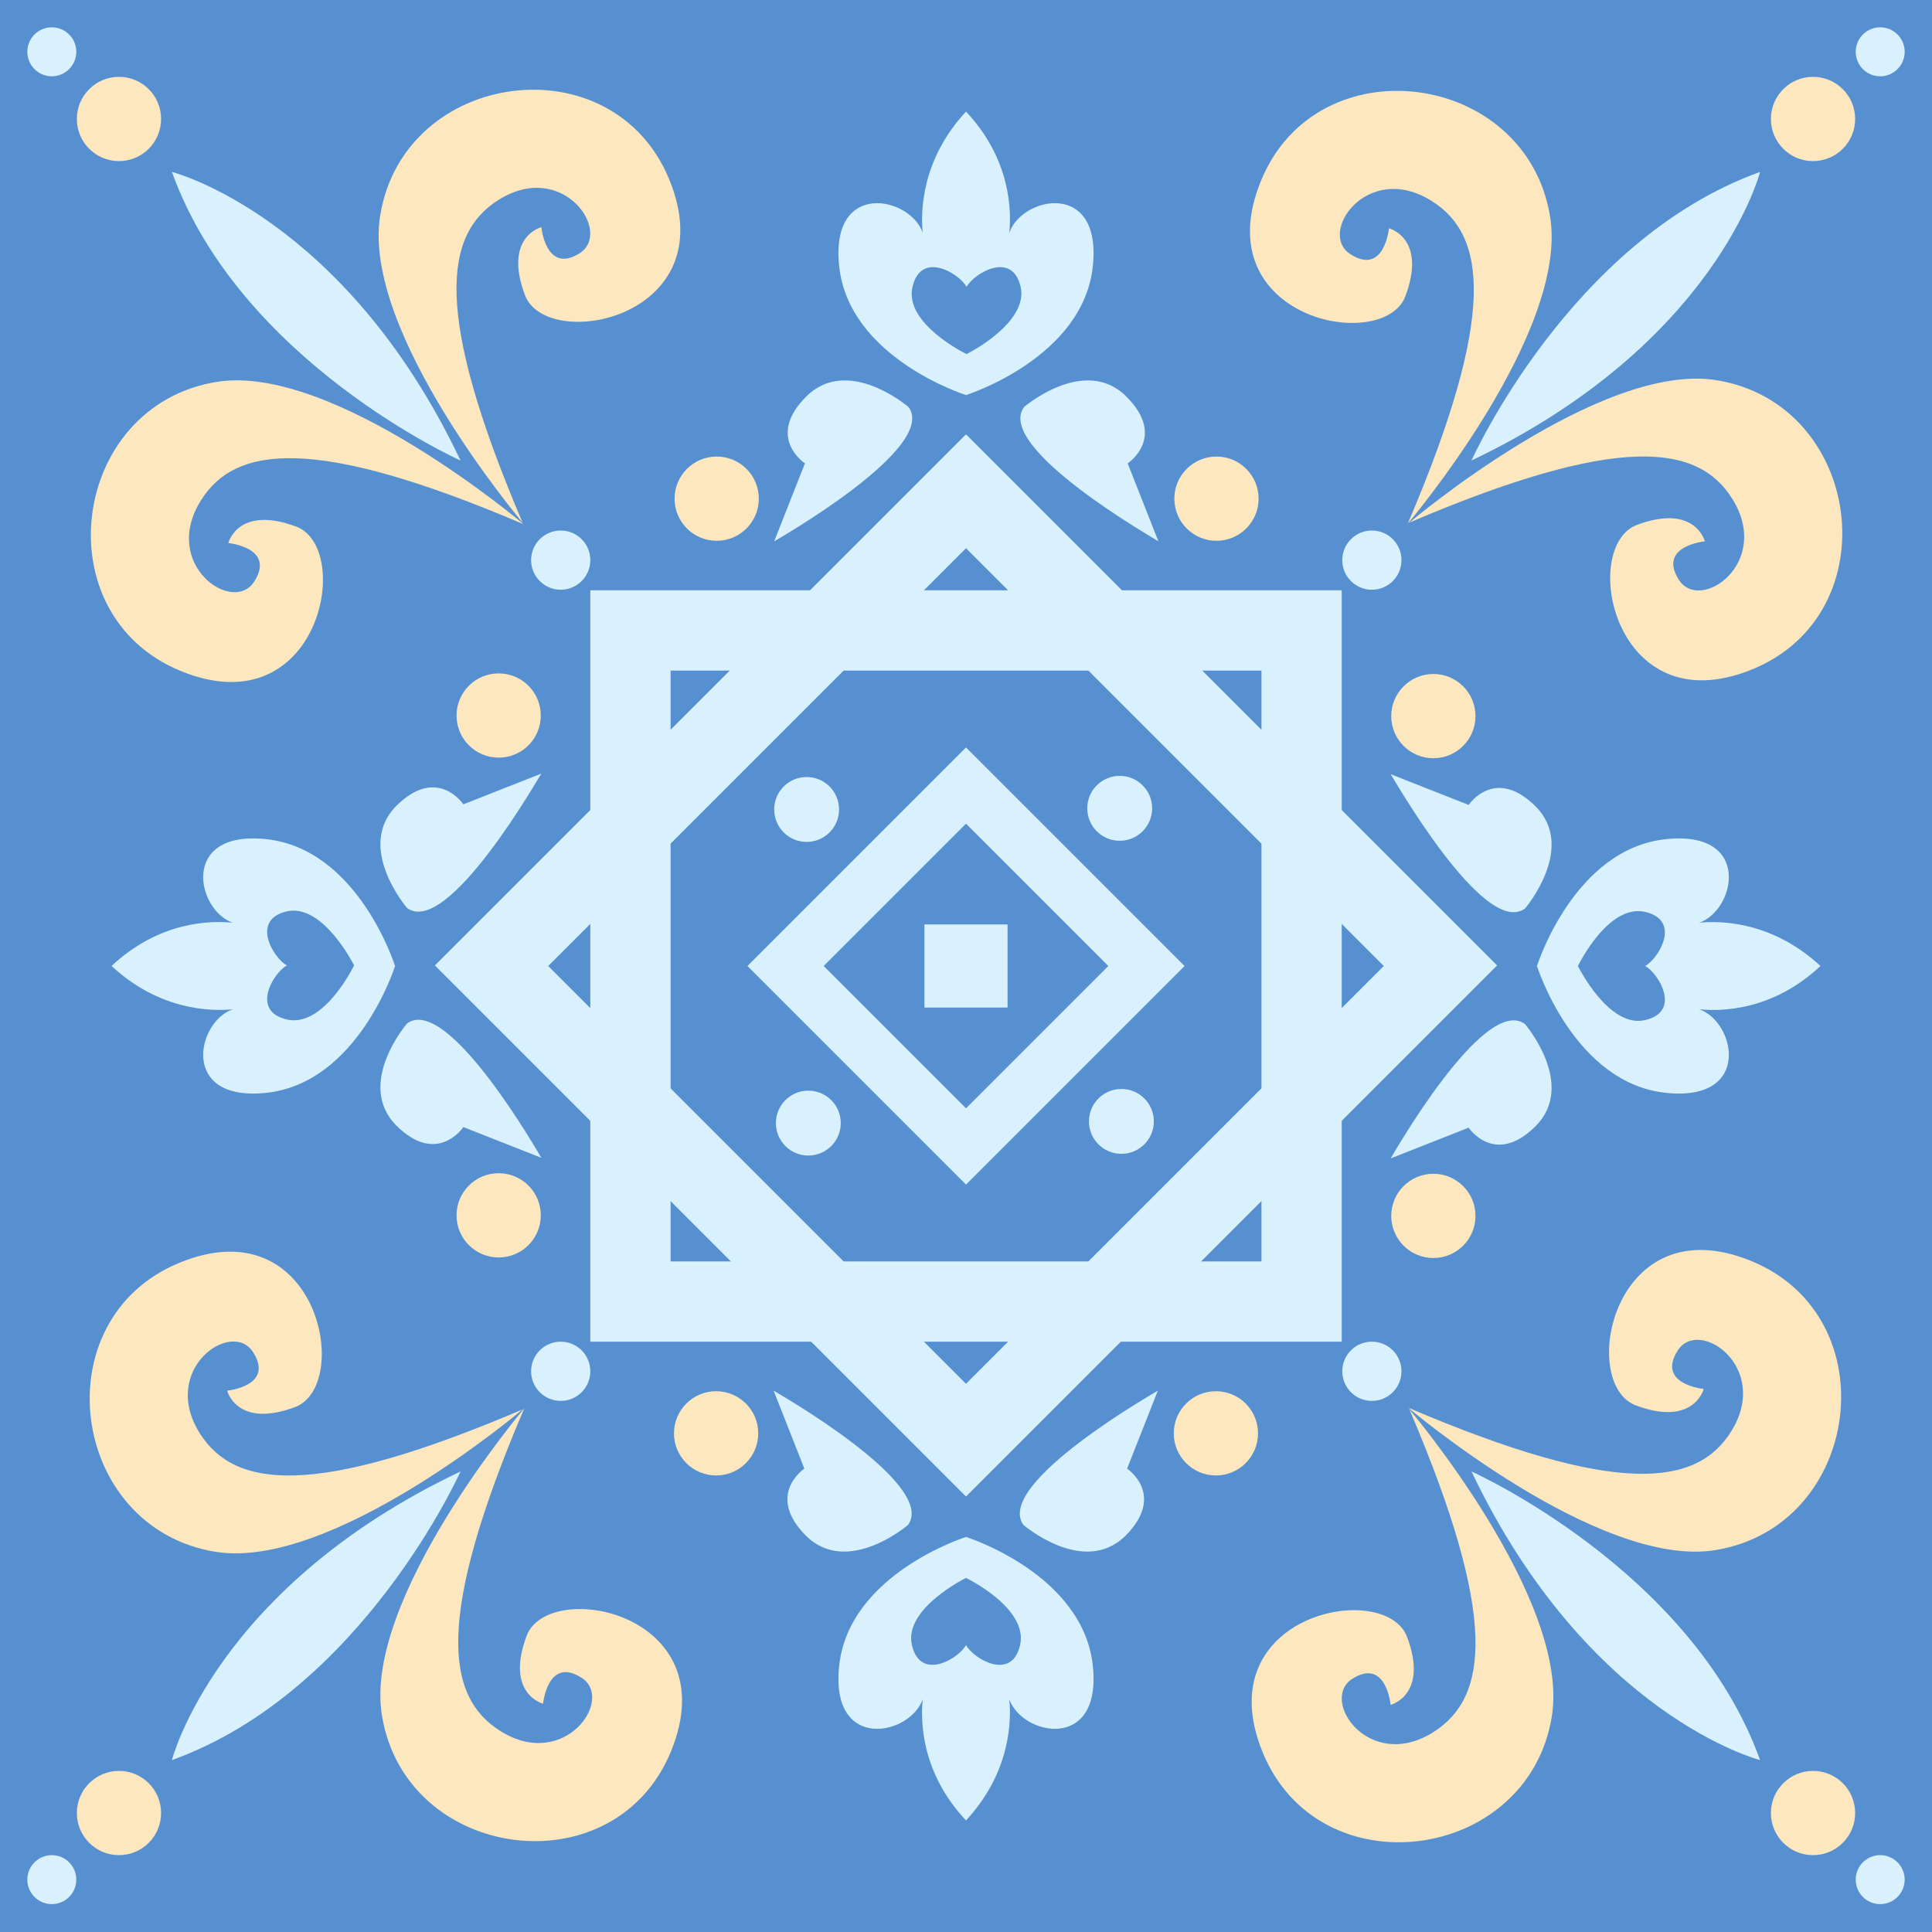 <?xml version="1.0" encoding="UTF-8" standalone="no"?>
<svg
   xmlns:dc="http://purl.org/dc/elements/1.1/"
   xmlns:cc="http://creativecommons.org/ns#"
   xmlns:rdf="http://www.w3.org/1999/02/22-rdf-syntax-ns#"
   xmlns:svg="http://www.w3.org/2000/svg"
   xmlns="http://www.w3.org/2000/svg"
   xmlns:sodipodi="http://sodipodi.sourceforge.net/DTD/sodipodi-0.dtd"
   xmlns:inkscape="http://www.inkscape.org/namespaces/inkscape"
   width="89.8mm"
   height="89.8mm"
   viewBox="0 0 89.8 89.8"
   version="1.1"
   id="svg10037"
   inkscape:version="1.0.1 (3bc2e813f5, 2020-09-07)"
   sodipodi:docname="portuguese_12.svg">
  <defs
     id="defs10031" />
  <sodipodi:namedview
     id="base"
     pagecolor="#ffffff"
     bordercolor="#666666"
     borderopacity="1.0"
     inkscape:pageopacity="0.0"
     inkscape:pageshadow="2"
     inkscape:zoom="4.0542133"
     inkscape:cx="164.15022"
     inkscape:cy="169.7"
     inkscape:document-units="mm"
     inkscape:current-layer="layer1"
     inkscape:document-rotation="0"
     showgrid="false"
     fit-margin-top="0"
     fit-margin-left="0"
     fit-margin-right="0"
     fit-margin-bottom="0"
     inkscape:window-width="2560"
     inkscape:window-height="1566"
     inkscape:window-x="0"
     inkscape:window-y="0"
     inkscape:window-maximized="1" />
  <g
     inkscape:label="Layer 1"
     inkscape:groupmode="layer"
     id="layer1"
     transform="translate(112.936,106.888)">
    <rect
       x="-112.936"
       y="-106.888"
       fill="#f1f2f2"
       width="89.8"
       height="89.8"
       id="rect4826"
       style="stroke-width:0.265;fill:#5690d1" />
    <g
       id="g11084"
       style="fill:#d9f1fc">
      <path
         fill="#3069b3"
         d="m -68.036,-86.7 -24.686,24.686 24.686,24.686 24.686,-24.686 z m -19.42,24.712 19.42,-19.42 19.42,19.42 -19.42,19.42 z"
         id="path4828"
         style="stroke-width:0.265;fill:#d9f1fc" />
      <path
         fill="#3069b3"
         d="M -50.573,-79.451 H -85.498 V -44.526 h 34.925 z m -31.194,3.731 h 27.464 v 27.464 h -27.464 z"
         id="path4830"
         style="stroke-width:0.265;fill:#d9f1fc" />
    </g>
    <path
       fill="#3069b3"
       d="m -68.036,-72.148 -10.16,10.16 10.16,10.16 10.16,-10.16 z m -6.615,10.16 6.615,-6.615 6.615,6.615 -6.615,6.615 z"
       id="path4832"
       style="stroke-width:0.265;fill:#d9f1fc" />
    <rect
       x="-69.967"
       y="-63.92"
       fill="#3069b3"
       width="3.863"
       height="3.863"
       id="rect4834"
       style="stroke-width:0.265;fill:#d9f1fc" />
    <g
       id="g11080"
       style="fill:#d9f1fc">
      <circle
         fill="#3069b3"
         cx="-75.444"
         cy="-69.264"
         r="1.508"
         id="circle4838"
         style="stroke-width:0.265;fill:#d9f1fc" />
      <circle
         fill="#3069b3"
         cx="-60.892"
         cy="-69.317"
         r="1.508"
         id="circle4840"
         style="stroke-width:0.265;fill:#d9f1fc" />
      <circle
         fill="#3069b3"
         cx="-60.813"
         cy="-54.765"
         r="1.508"
         id="circle4842"
         style="stroke-width:0.265;fill:#d9f1fc" />
      <circle
         fill="#3069b3"
         cx="-75.365"
         cy="-54.686"
         r="1.508"
         id="circle4844"
         style="stroke-width:0.265;fill:#d9f1fc" />
    </g>
    <g
       id="g11120"
       style="fill:#d9f1fc">
      <path
         fill="#3069b3"
         d="m -70.708,-87.97 c 0,0 -2.805,-2.408 -4.736,-0.503 -1.931,1.905 -0.079,3.122 -0.079,3.122 l -1.429,3.625 c 0.026,-0.026 7.646,-4.339 6.244,-6.244 z"
         id="path4848"
         style="stroke-width:0.265;fill:#d9f1fc" />
      <path
         fill="#3069b3"
         d="m -65.337,-87.97 c 0,0 2.805,-2.408 4.736,-0.503 1.931,1.905 0.079,3.122 0.079,3.122 l 1.429,3.625 c 0,-0.026 -7.646,-4.339 -6.244,-6.244 z"
         id="path4850"
         style="stroke-width:0.265;fill:#d9f1fc" />
      <path
         fill="#3069b3"
         d="m -42.054,-64.66 c 0,0 2.408,-2.805 0.503,-4.736 -1.905,-1.905 -3.122,-0.079 -3.122,-0.079 l -3.625,-1.429 c 0.026,0 4.339,7.646 6.244,6.244 z"
         id="path4864"
         style="stroke-width:0.265;fill:#d9f1fc" />
      <path
         fill="#3069b3"
         d="m -42.054,-59.289 c 0,0 2.408,2.805 0.503,4.736 -1.905,1.905 -3.122,0.079 -3.122,0.079 l -3.625,1.429 c 0.026,-0.026 4.339,-7.646 6.244,-6.244 z"
         id="path4866"
         style="stroke-width:0.265;fill:#d9f1fc" />
      <path
         fill="#3069b3"
         d="m -65.363,-36.006 c 0,0 2.805,2.408 4.736,0.503 1.905,-1.905 0.079,-3.122 0.079,-3.122 l 1.429,-3.625 c -0.026,0.026 -7.646,4.339 -6.244,6.244 z"
         id="path4880"
         style="stroke-width:0.265;fill:#d9f1fc" />
      <path
         fill="#3069b3"
         d="m -70.734,-36.006 c 0,0 -2.805,2.408 -4.736,0.503 -1.905,-1.905 -0.079,-3.122 -0.079,-3.122 l -1.429,-3.625 c 0.026,0.026 7.646,4.339 6.244,6.244 z"
         id="path4882"
         style="stroke-width:0.265;fill:#d9f1fc" />
      <path
         fill="#3069b3"
         d="m -94.018,-59.316 c 0,0 -2.408,2.805 -0.503,4.736 1.905,1.905 3.122,0.079 3.122,0.079 l 3.625,1.429 c -0.026,-0.026 -4.339,-7.646 -6.244,-6.244 z"
         id="path4896"
         style="stroke-width:0.265;fill:#d9f1fc" />
      <path
         fill="#3069b3"
         d="m -94.018,-64.687 c 0,0 -2.408,-2.805 -0.503,-4.736 1.905,-1.905 3.122,-0.079 3.122,-0.079 l 3.625,-1.429 c -0.026,0 -4.339,7.646 -6.244,6.244 z"
         id="path4898"
         style="stroke-width:0.265;fill:#d9f1fc" />
    </g>
    <g
       id="g11126"
       style="fill:#d9f1fc">
      <path
         fill="#3069b3"
         d="m -66.025,-96.066 c 0.106,-1.005 0.079,-3.413 -2.011,-5.636 -2.064,2.223 -2.117,4.63 -2.011,5.636 -0.582,-1.693 -4.286,-2.461 -3.889,1.508 0.423,4.313 5.9,6.032 5.9,6.032 0,0 5.477,-1.72 5.9,-6.032 0.397,-3.969 -3.307,-3.201 -3.889,-1.508 z m -1.984,5.636 c 0,0 -2.91,-1.402 -2.514,-3.122 0.397,-1.72 2.196,-0.609 2.514,0 0.318,-0.609 2.117,-1.72 2.514,0 0.37,1.693 -2.514,3.122 -2.514,3.122 z"
         id="path4854"
         style="stroke-width:0.265;fill:#d9f1fc" />
      <path
         fill="#3069b3"
         d="m -33.957,-59.977 c 1.005,0.106 3.413,0.079 5.636,-2.011 -2.223,-2.064 -4.63,-2.117 -5.636,-2.011 1.693,-0.582 2.461,-4.286 -1.508,-3.889 -4.313,0.423 -6.032,5.9 -6.032,5.9 0,0 1.72,5.477 6.032,5.9 3.969,0.397 3.201,-3.307 1.508,-3.889 z m -5.636,-2.011 c 0,0 1.402,-2.91 3.122,-2.514 1.72,0.397 0.609,2.196 0,2.514 0.609,0.318 1.72,2.117 0,2.514 -1.693,0.397 -3.122,-2.514 -3.122,-2.514 z"
         id="path4870"
         style="stroke-width:0.265;fill:#d9f1fc" />
      <path
         fill="#3069b3"
         d="m -70.047,-27.91 c -0.106,1.005 -0.079,3.413 2.011,5.636 2.064,-2.223 2.117,-4.63 2.011,-5.636 0.582,1.693 4.286,2.461 3.889,-1.508 -0.423,-4.313 -5.9,-6.032 -5.9,-6.032 0,0 -5.477,1.72 -5.9,6.032 -0.397,3.969 3.307,3.201 3.889,1.508 z m 2.011,-5.636 c 0,0 2.91,1.402 2.514,3.122 -0.397,1.72 -2.196,0.609 -2.514,0 -0.318,0.609 -2.117,1.72 -2.514,0 -0.397,-1.693 2.514,-3.122 2.514,-3.122 z"
         id="path4886"
         style="stroke-width:0.265;fill:#d9f1fc" />
      <path
         fill="#3069b3"
         d="m -102.114,-63.999 c -1.005,-0.106 -3.413,-0.079 -5.636,2.011 2.223,2.064 4.63,2.117 5.636,2.011 -1.693,0.582 -2.461,4.286 1.508,3.889 4.313,-0.423 6.033,-5.9 6.033,-5.9 0,0 -1.72,-5.477 -6.033,-5.9 -3.969,-0.397 -3.201,3.307 -1.508,3.889 z m 5.636,1.984 c 0,0 -1.402,2.91 -3.122,2.514 -1.72,-0.397 -0.609,-2.196 0,-2.514 -0.609,-0.318 -1.72,-2.117 0,-2.514 1.693,-0.37 3.122,2.514 3.122,2.514 z"
         id="path4902"
         style="stroke-width:0.265;fill:#d9f1fc" />
    </g>
    <g
       id="g11102"
       style="fill:#fde7be">
      <circle
         fill="#3069b3"
         cx="-79.624"
         cy="-83.71"
         r="1.958"
         id="circle4856"
         style="stroke-width:0.265;fill:#fde7be" />
      <circle
         fill="#3069b3"
         cx="-56.394"
         cy="-83.71"
         r="1.958"
         id="circle4858"
         style="stroke-width:0.265;fill:#fde7be" />
      <circle
         fill="#3069b3"
         cx="-46.313"
         cy="-73.603"
         r="1.958"
         id="circle4872"
         style="stroke-width:0.265;fill:#fde7be" />
      <circle
         fill="#3069b3"
         cx="-46.313"
         cy="-50.373"
         r="1.958"
         id="circle4874"
         style="stroke-width:0.265;fill:#fde7be" />
      <circle
         fill="#3069b3"
         cx="-56.421"
         cy="-40.266"
         r="1.958"
         id="circle4888"
         style="stroke-width:0.265;fill:#fde7be" />
      <circle
         fill="#3069b3"
         cx="-79.651"
         cy="-40.266"
         r="1.958"
         id="circle4890"
         style="stroke-width:0.265;fill:#fde7be" />
      <circle
         fill="#3069b3"
         cx="-89.758"
         cy="-50.399"
         r="1.958"
         id="circle4904"
         style="stroke-width:0.265;fill:#fde7be" />
      <circle
         fill="#3069b3"
         cx="-89.758"
         cy="-73.63"
         r="1.958"
         id="circle4906"
         style="stroke-width:0.265;fill:#fde7be" />
    </g>
    <circle
       fill="#3069b3"
       cx="-68.036"
       cy="-61.988"
       r="1.005"
       id="circle4916"
       style="stroke-width:0.265;fill:#d9f1fc" />
    <g
       id="g11136"
       style="fill:#fde7be">
      <path
         fill="#3069b3"
         d="m -88.647,-82.599 c 0,0 -7.514,-8.864 -6.615,-14.287 1.111,-6.773 10.821,-8.07 13.441,-1.64 2.619,6.429 -5.715,8.043 -6.72,5.345 -1.005,-2.699 0.767,-3.149 0.767,-3.149 0,0 0.212,2.196 1.773,1.217 1.561,-0.979 -0.767,-4.366 -3.757,-2.487 -2.54,1.587 -3.043,5.265 1.111,15.002 z"
         id="path4918"
         style="fill:#fde7be;stroke-width:0.265" />
      <path
         fill="#3069b3"
         d="m -88.594,-82.52 c 0,0 -8.864,-7.514 -14.287,-6.615 -6.773,1.111 -8.07,10.821 -1.64,13.441 6.429,2.619 8.043,-5.715 5.345,-6.72 -2.699,-1.005 -3.149,0.767 -3.149,0.767 0,0 2.196,0.212 1.217,1.773 -0.979,1.587 -4.366,-0.767 -2.487,-3.757 1.587,-2.54 5.265,-3.043 15.002,1.111 z"
         id="path4920"
         style="fill:#fde7be;stroke-width:0.265" />
      <path
         fill="#3069b3"
         d="m -47.425,-82.599 c 0,0 8.864,-7.514 14.287,-6.615 6.773,1.111 8.07,10.821 1.64,13.441 -6.429,2.619 -8.043,-5.715 -5.345,-6.72 2.699,-1.005 3.149,0.767 3.149,0.767 0,0 -2.196,0.212 -1.217,1.773 0.979,1.587 4.366,-0.767 2.487,-3.757 -1.587,-2.54 -5.265,-3.043 -15.002,1.111 z"
         id="path4932"
         style="fill:#fde7be;stroke-width:0.265" />
      <path
         fill="#3069b3"
         d="m -47.504,-82.546 c 0,0 7.514,-8.864 6.615,-14.287 -1.111,-6.773 -10.821,-8.07 -13.441,-1.64 -2.619,6.429 5.715,8.043 6.72,5.345 1.005,-2.699 -0.767,-3.149 -0.767,-3.149 0,0 -0.212,2.196 -1.773,1.217 -1.587,-0.979 0.767,-4.366 3.757,-2.487 2.54,1.587 3.043,5.265 -1.111,15.002 z"
         id="path4934"
         style="fill:#fde7be;stroke-width:0.265" />
      <path
         fill="#3069b3"
         d="m -47.425,-41.377 c 0,0 7.514,8.864 6.615,14.287 -1.111,6.773 -10.821,8.07 -13.441,1.64 -2.619,-6.429 5.715,-8.043 6.72,-5.345 1.005,2.699 -0.767,3.149 -0.767,3.149 0,0 -0.212,-2.196 -1.773,-1.217 -1.561,0.979 0.767,4.366 3.757,2.487 2.54,-1.614 3.043,-5.265 -1.111,-15.002 z"
         id="path4946"
         style="fill:#fde7be;stroke-width:0.265" />
      <path
         fill="#3069b3"
         d="m -47.478,-41.456 c 0,0 8.864,7.514 14.287,6.615 6.773,-1.111 8.07,-10.821 1.64,-13.441 -6.429,-2.619 -8.043,5.715 -5.345,6.72 2.699,1.005 3.149,-0.767 3.149,-0.767 0,0 -2.196,-0.212 -1.217,-1.773 0.979,-1.587 4.366,0.767 2.487,3.757 -1.587,2.54 -5.265,3.043 -15.002,-1.111 z"
         id="path4948"
         style="fill:#fde7be;stroke-width:0.265" />
      <path
         fill="#3069b3"
         d="m -88.647,-41.377 c 0,0 -8.864,7.514 -14.288,6.615 -6.773,-1.111 -8.07,-10.821 -1.64,-13.441 6.429,-2.619 8.043,5.715 5.345,6.72 -2.699,1.005 -3.149,-0.767 -3.149,-0.767 0,0 2.196,-0.212 1.217,-1.773 -0.979,-1.587 -4.366,0.767 -2.487,3.757 1.614,2.54 5.265,3.043 15.002,-1.111 z"
         id="path4960"
         style="fill:#fde7be;stroke-width:0.265" />
      <path
         fill="#3069b3"
         d="m -88.567,-41.43 c 0,0 -7.514,8.864 -6.615,14.287 1.111,6.773 10.821,8.07 13.441,1.64 2.619,-6.429 -5.715,-8.043 -6.72,-5.345 -1.005,2.699 0.767,3.149 0.767,3.149 0,0 0.212,-2.196 1.773,-1.217 1.587,0.979 -0.767,4.366 -3.757,2.487 -2.54,-1.587 -3.043,-5.265 1.111,-15.002 z"
         id="path4962"
         style="fill:#fde7be;stroke-width:0.265" />
    </g>
    <g
       id="g11142"
       style="fill:#d9f1fc">
      <path
         fill="#3069b3"
         d="m -91.531,-85.483 c 0,0 -10.239,-4.577 -13.414,-13.414 0,0 8.017,2.037 13.414,13.414 z"
         id="path4922"
         style="fill:#d9f1fc;stroke-width:0.265" />
      <path
         fill="#3069b3"
         d="m -44.541,-85.483 c 0,0 4.577,-10.239 13.414,-13.414 0,0 -2.037,7.99 -13.414,13.414 z"
         id="path4936"
         style="fill:#d9f1fc;stroke-width:0.265" />
      <path
         fill="#3069b3"
         d="m -44.541,-38.493 c 0,0 10.239,4.577 13.414,13.414 0,0 -7.99,-2.037 -13.414,-13.414 z"
         id="path4950"
         style="fill:#d9f1fc;stroke-width:0.265" />
      <path
         fill="#3069b3"
         d="m -91.531,-38.493 c 0,0 -4.577,10.239 -13.414,13.414 0,0 2.037,-8.017 13.414,-13.414 z"
         id="path4964"
         style="fill:#d9f1fc;stroke-width:0.265" />
    </g>
    <g
       id="g11154"
       style="fill:#fde7be">
      <circle
         fill="#3069b3"
         cx="-107.406"
         cy="-101.358"
         r="1.958"
         id="circle4924"
         style="fill:#fde7be;stroke-width:0.265" />
      <circle
         fill="#3069b3"
         cx="-28.666"
         cy="-101.358"
         r="1.958"
         id="circle4938"
         style="fill:#fde7be;stroke-width:0.265" />
      <circle
         fill="#3069b3"
         cx="-28.666"
         cy="-22.618"
         r="1.958"
         id="circle4952"
         style="fill:#fde7be;stroke-width:0.265" />
      <circle
         fill="#3069b3"
         cx="-107.406"
         cy="-22.618"
         r="1.958"
         id="circle4966"
         style="fill:#fde7be;stroke-width:0.265" />
    </g>
    <g
       id="g11160"
       style="fill:#d9f1fc">
      <circle
         fill="#3069b3"
         cx="-110.528"
         cy="-104.48"
         r="1.138"
         id="circle4926"
         style="fill:#d9f1fc;stroke-width:0.265" />
      <circle
         fill="#3069b3"
         cx="-25.544"
         cy="-104.48"
         r="1.138"
         id="circle4940"
         style="fill:#d9f1fc;stroke-width:0.265" />
      <circle
         fill="#3069b3"
         cx="-25.544"
         cy="-19.522"
         r="1.138"
         id="circle4954"
         style="fill:#d9f1fc;stroke-width:0.265" />
      <circle
         fill="#3069b3"
         cx="-110.528"
         cy="-19.522"
         r="1.138"
         id="circle4968"
         style="fill:#d9f1fc;stroke-width:0.265" />
    </g>
    <g
       id="g11148"
       style="fill:#d9f1fc">
      <circle
         fill="#3069b3"
         cx="-86.874"
         cy="-80.853"
         r="1.376"
         id="circle4928"
         style="fill:#d9f1fc;stroke-width:0.265" />
      <circle
         fill="#3069b3"
         cx="-49.171"
         cy="-80.853"
         r="1.376"
         id="circle4942"
         style="fill:#d9f1fc;stroke-width:0.265" />
      <circle
         fill="#3069b3"
         cx="-49.171"
         cy="-43.15"
         r="1.376"
         id="circle4956"
         style="fill:#d9f1fc;stroke-width:0.265" />
      <circle
         fill="#3069b3"
         cx="-86.874"
         cy="-43.15"
         r="1.376"
         id="circle4970"
         style="fill:#d9f1fc;stroke-width:0.265" />
    </g>
  </g>
</svg>
